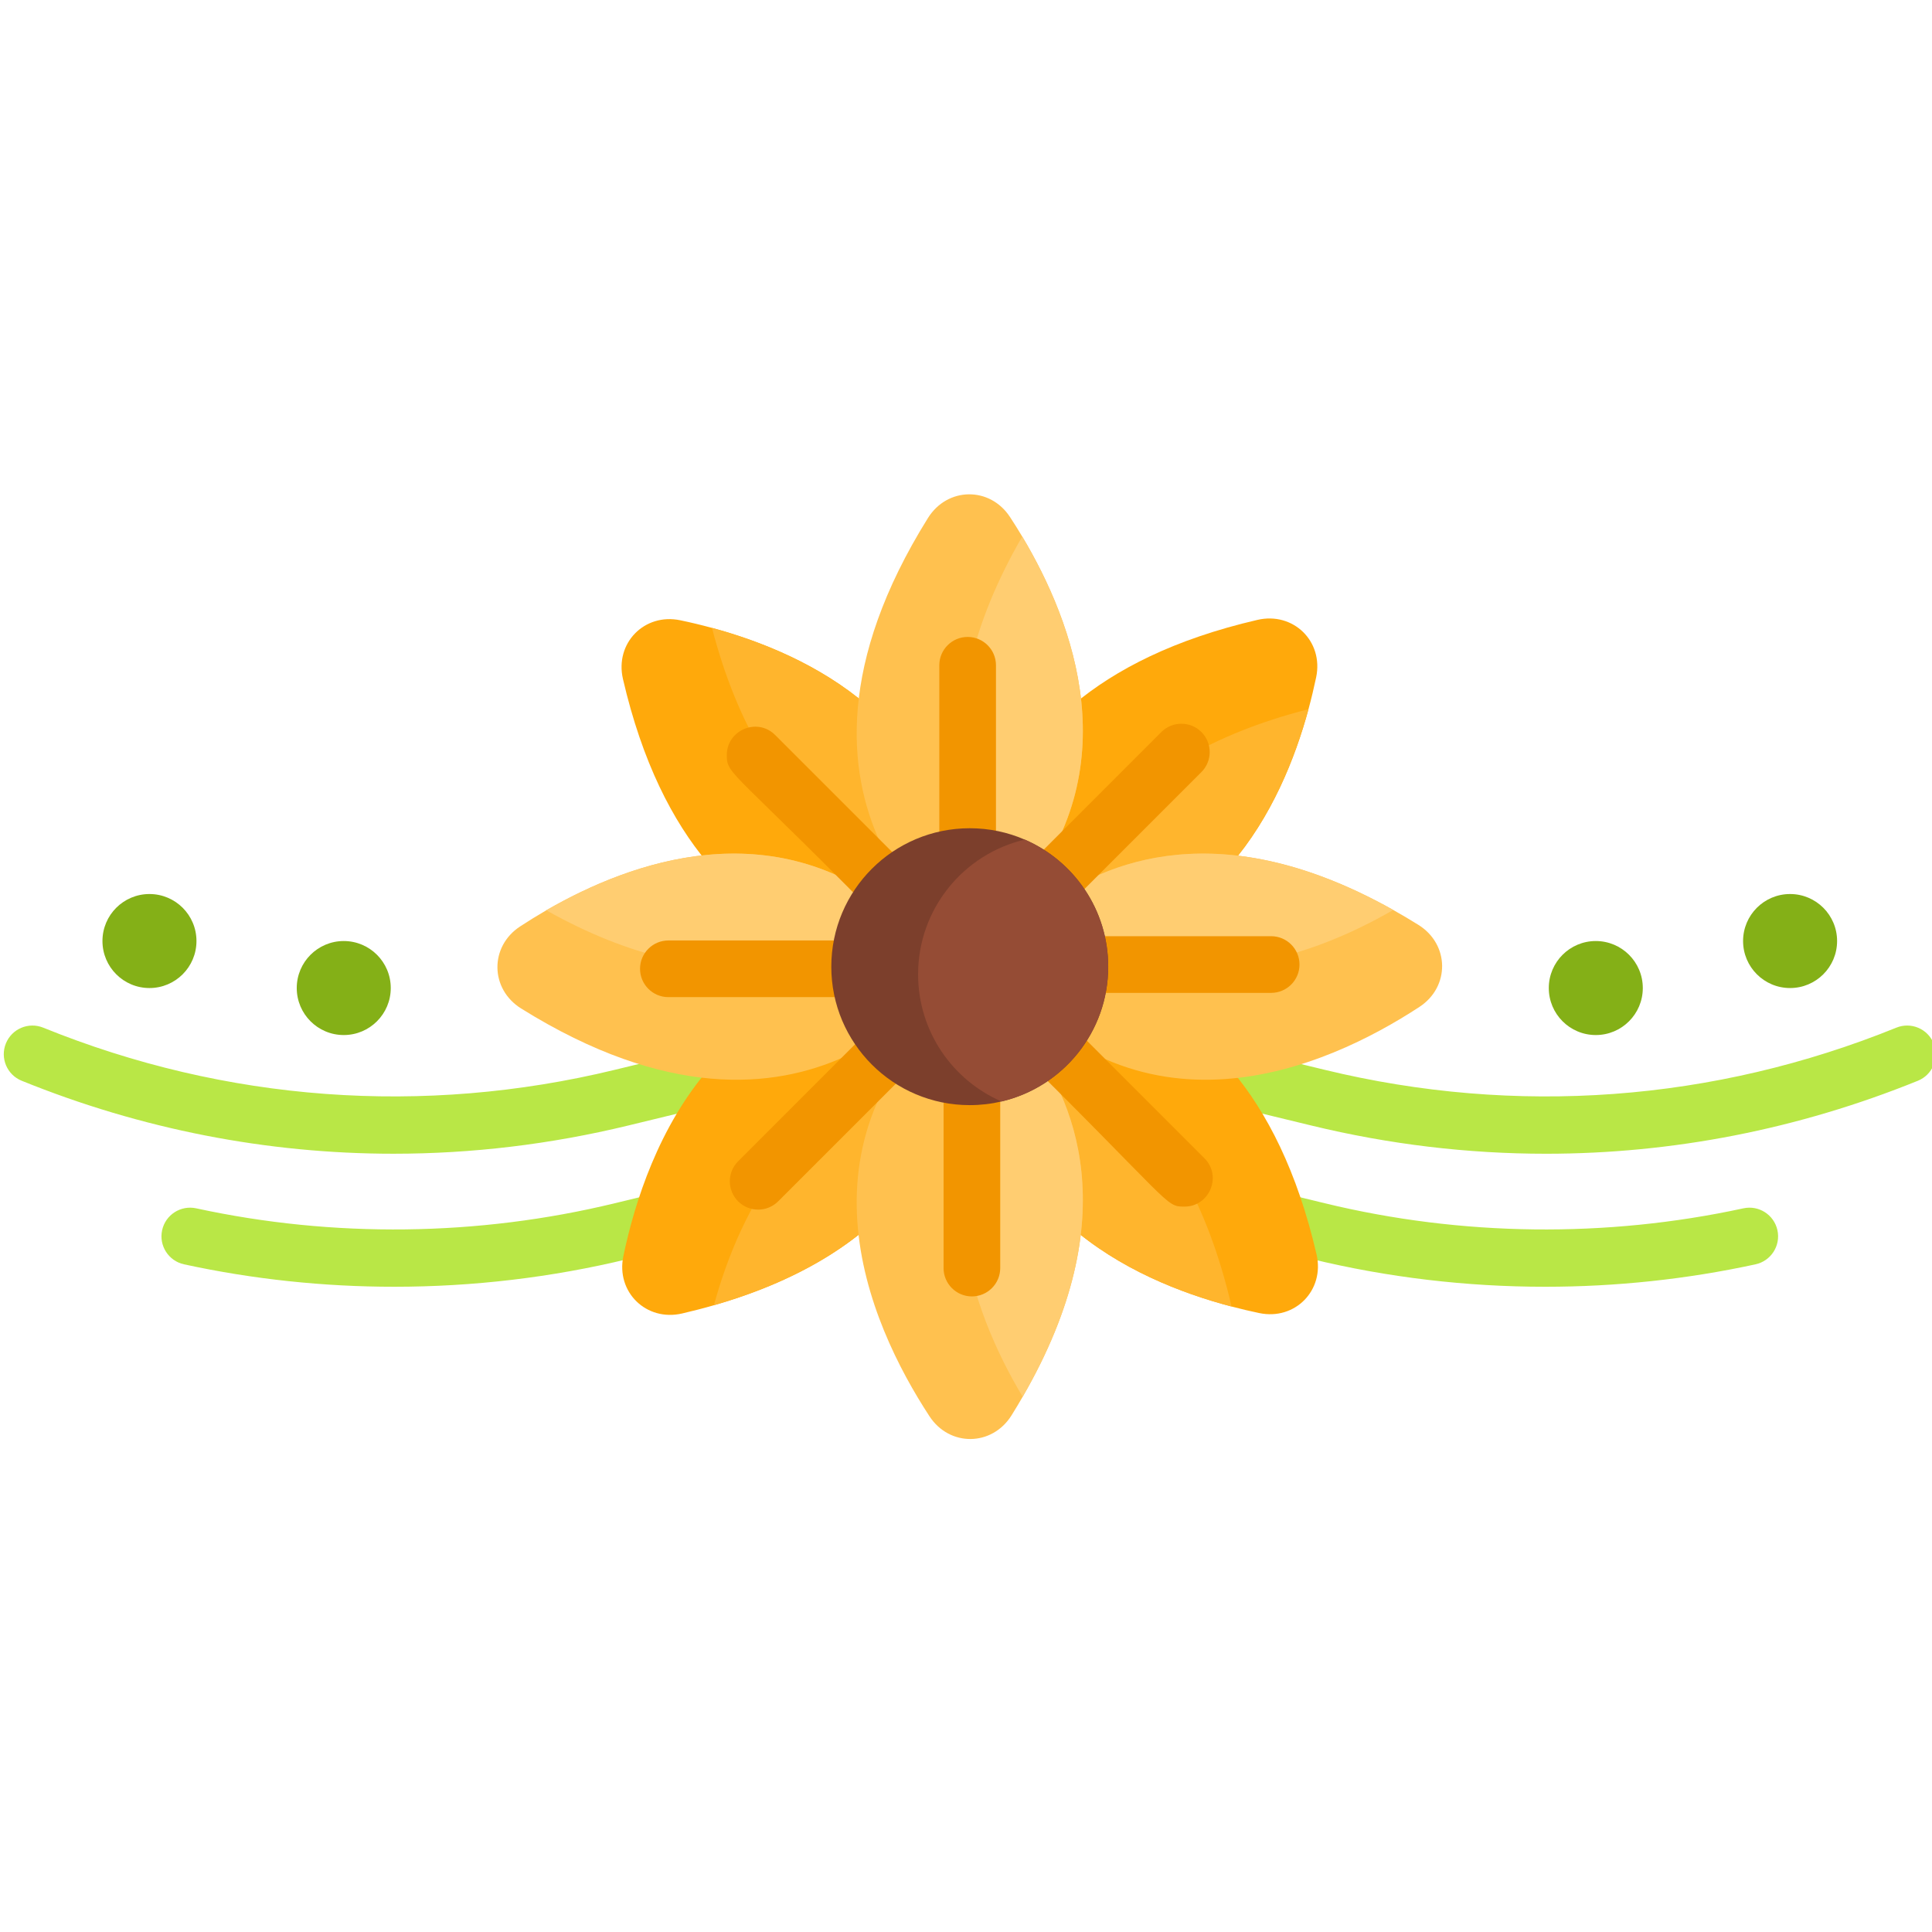 <svg height="512pt" viewBox="-1 -131 512 512" width="512pt" xmlns="http://www.w3.org/2000/svg"><g fill="#b9e746"><path d="m183.219 147.348-21.328 5.176c-50.711 12.297-103.082 8.434-151.441-11.184-3.887-1.578-8.312.293-9.891 4.18-1.574 3.887.297 8.312 4.18 9.887 31.711 12.863 65.031 19.344 98.57 19.344 20.75 0 41.586-2.484 62.16-7.473l21.328-5.176c4.074-.988 6.574-5.09 5.59-9.168-.988-4.074-5.094-6.574-9.168-5.586zm0 0"/><path d="m183.219 182.707-21.328 5.172c-36.176 8.777-74.523 9.238-110.898 1.34-4.094-.887-8.141 1.711-9.031 5.809-.887 4.098 1.711 8.141 5.809 9.031 18.262 3.965 36.988 5.945 55.719 5.945 20.871 0 41.75-2.461 61.984-7.367l21.324-5.172c4.074-.988 6.578-5.094 5.59-9.168-.992-4.074-5.094-6.578-9.168-5.59zm0 0"/><path d="m511.441 145.52c-1.574-3.887-6.004-5.758-9.887-4.18-48.363 19.617-100.734 23.484-151.445 11.184l-21.324-5.176c-4.078-.988-8.18 1.516-9.168 5.59-.992 4.074 1.512 8.18 5.586 9.168l21.328 5.172c20.578 4.992 41.406 7.477 62.164 7.477 33.531 0 66.863-6.484 98.566-19.344 3.883-1.578 5.754-6.004 4.18-9.891zm0 0"/><path d="m461.012 189.219c-36.379 7.898-74.727 7.438-110.902-1.34l-21.328-5.172c-4.078-.988-8.18 1.516-9.168 5.59s1.516 8.18 5.59 9.168l21.328 5.172c20.234 4.91 41.105 7.367 61.98 7.367 18.73 0 37.461-1.98 55.719-5.945 4.098-.891 6.699-4.934 5.809-9.031-.891-4.098-4.93-6.699-9.027-5.809zm0 0"/></g><path d="m51.066 118.383c0 6.879-5.578 12.457-12.457 12.457s-12.457-5.578-12.457-12.457c0-6.879 5.578-12.457 12.457-12.457s12.457 5.578 12.457 12.457zm0 0" fill="#84b017"/><path d="m102.555 130.84c0 6.879-5.578 12.457-12.457 12.457s-12.457-5.578-12.457-12.457 5.578-12.457 12.457-12.457 12.457 5.578 12.457 12.457zm0 0" fill="#84b017"/><path d="m485.848 118.383c0 6.879-5.574 12.457-12.457 12.457-6.879 0-12.457-5.578-12.457-12.457 0-6.879 5.578-12.457 12.457-12.457 6.883 0 12.457 5.578 12.457 12.457zm0 0" fill="#84b017"/><path d="m434.359 130.84c0 6.879-5.578 12.457-12.457 12.457s-12.457-5.578-12.457-12.457 5.578-12.457 12.457-12.457 12.457 5.578 12.457 12.457zm0 0" fill="#84b017"/><path d="m253.227 150.531c-2.91 20.508-16.016 50.281-65.031 64.367-2.699.785-5.508 1.508-8.43 2.188-9.488 2.199-17.559-5.672-15.57-15.199 6.016-28.781 25.645-80.273 88.789-72.883 0 0 2.012 9.051.242 21.527zm0 0" fill="#ffa90b"/><path d="m253.227 150.531c-2.91 20.508-16.016 50.281-65.031 64.367 6.898-25.258 23.836-59.656 65.031-64.367zm0 0" fill="#ffb52d"/><path d="m347.801 48.469c-.559 2.652-1.23 5.496-2.035 8.469-7.113 26.164-24.98 62.312-69.543 64.98-5.344.316-11.066.156-17.207-.562 0 0-15.023-67.633 73.211-88.078 9.496-2.203 17.559 5.664 15.574 15.191zm0 0" fill="#ffa90b"/><path d="m345.766 56.938c-7.113 26.164-24.98 62.312-69.543 64.98 3.188-21.109 17.273-51.602 69.543-64.98zm0 0" fill="#ffb52d"/><path d="m252.172 122.16s-67.633 15.023-88.082-73.211c-2.199-9.496 5.676-17.559 15.199-15.57 2.633.547 5.445 1.215 8.395 2.016 26.059 7.07 62.094 24.812 65.016 69.02.367 5.496.219 11.402-.527 17.746zm0 0" fill="#ffa90b"/><path d="m252.699 104.414c-21.039-3.129-51.531-17.051-65.016-69.02 26.059 7.07 62.094 24.812 65.016 69.02zm0 0" fill="#ffb52d"/><path d="m332.711 216.977c-2.312-.484-4.77-1.055-7.332-1.734-26.91-7.07-65.32-25.543-66.254-73.344-.09-4.328.133-8.891.695-13.707 0 0 67.633-15.02 88.078 73.223 2.203 9.488-5.672 17.559-15.188 15.562zm0 0" fill="#ffa90b"/><path d="m325.379 215.242c-26.91-7.07-65.316-25.543-66.254-73.344 21.617 3.16 53.328 17.691 66.254 73.344zm0 0" fill="#ffb52d"/><path d="m251.164 125.75s-37.203 58.445-114.055 10.512c-8.266-5.16-8.406-16.426-.262-21.754 2.125-1.391 4.438-2.828 6.922-4.27 22.836-13.195 59.871-26.156 92.824.578 4.973 4.027 9.848 8.961 14.57 14.934zm0 0" fill="#ffc14f"/><path d="m375.152 135.848c-24.605 16.102-74.891 38.633-114.316-11.242 0 0 4.816-7.574 14.566-15.031 16.551-12.652 47.309-24.98 92.82.578 2.184 1.223 4.406 2.535 6.668 3.949 8.266 5.152 8.406 16.422.262 21.746zm0 0" fill="#ffc14f"/><path d="m236.594 110.816c-16.543 12.652-47.305 24.98-92.824-.578 22.836-13.195 59.871-26.156 92.824.578zm0 0" fill="#ffcd71"/><path d="m368.223 110.152c-22.844 13.195-59.875 26.148-92.816-.578 16.551-12.656 47.305-24.98 92.816.578zm0 0" fill="#ffcd71"/><path d="m269.309 107.035c-3.824 4.535-8.414 8.984-13.883 13.305 0 0-58.445-37.199-10.512-114.055 5.16-8.266 16.426-8.406 21.754-.262 1.062 1.617 2.145 3.34 3.234 5.168 13.699 22.949 28.246 61.73-.594 95.844zm0 0" fill="#ffc14f"/><path d="m270.016 239.16c-.926 1.617-1.906 3.254-2.938 4.906-5.152 8.27-16.426 8.406-21.754.266-16.098-24.609-38.637-74.887 11.25-114.32 0 0 6.914 4.402 14.035 13.305 13.137 16.418 26.984 48.16-.594 95.844zm0 0" fill="#ffc14f"/><path d="m269.309 107.035c-13.137-16.418-26.98-48.16.594-95.844 13.699 22.949 28.246 61.73-.594 95.844zm0 0" fill="#ffcd71"/><path d="m270.016 239.16c-13.699-22.945-28.246-61.719.594-95.844 13.137 16.418 26.984 48.16-.594 95.844zm0 0" fill="#ffcd71"/><path d="m335.871 117.105h-61.984l43.5-43.496c2.926-2.93 2.926-7.691 0-10.617-2.93-2.93-7.691-2.926-10.617 0l-43.828 43.828v-61.516c0-4.141-3.371-7.508-7.508-7.508-4.141 0-7.508 3.367-7.508 7.508v61.984l-43.5-43.5c-4.742-4.742-12.816-1.316-12.816 5.309 0 5.512 1.281 3.316 46.027 49.137h-61.512c-4.141 0-7.508 3.371-7.508 7.508 0 4.141 3.367 7.508 7.508 7.508h61.98l-43.496 43.5c-2.93 2.926-2.93 7.688 0 10.617 2.926 2.926 7.691 2.926 10.617 0l43.828-43.828v61.516c0 4.137 3.367 7.508 7.508 7.508s7.508-3.371 7.508-7.508v-62.043c46.066 45.391 43.551 45.754 48.805 45.754 6.656 0 10.047-8.082 5.309-12.816l-43.828-43.828h61.516c4.141 0 7.508-3.367 7.508-7.508s-3.367-7.508-7.508-7.508zm0 0" fill="#f29500"/><path d="m292.688 125.18c0 17.371-12.07 31.918-28.277 35.719-2.703.637-5.52.973-8.414.973-20.266 0-36.691-16.426-36.691-36.688 0-20.266 16.426-36.691 36.691-36.691 5.176 0 10.109 1.074 14.578 3.012 13.012 5.633 22.113 18.59 22.113 33.676zm0 0" fill="#7c3f2c"/><path d="m292.688 125.18c0 17.371-12.07 31.918-28.277 35.719-13.004-5.637-22.105-18.598-22.105-33.68 0-17.367 12.062-31.914 28.27-35.715 13.012 5.633 22.113 18.59 22.113 33.676zm0 0" fill="#954c35"/></svg>